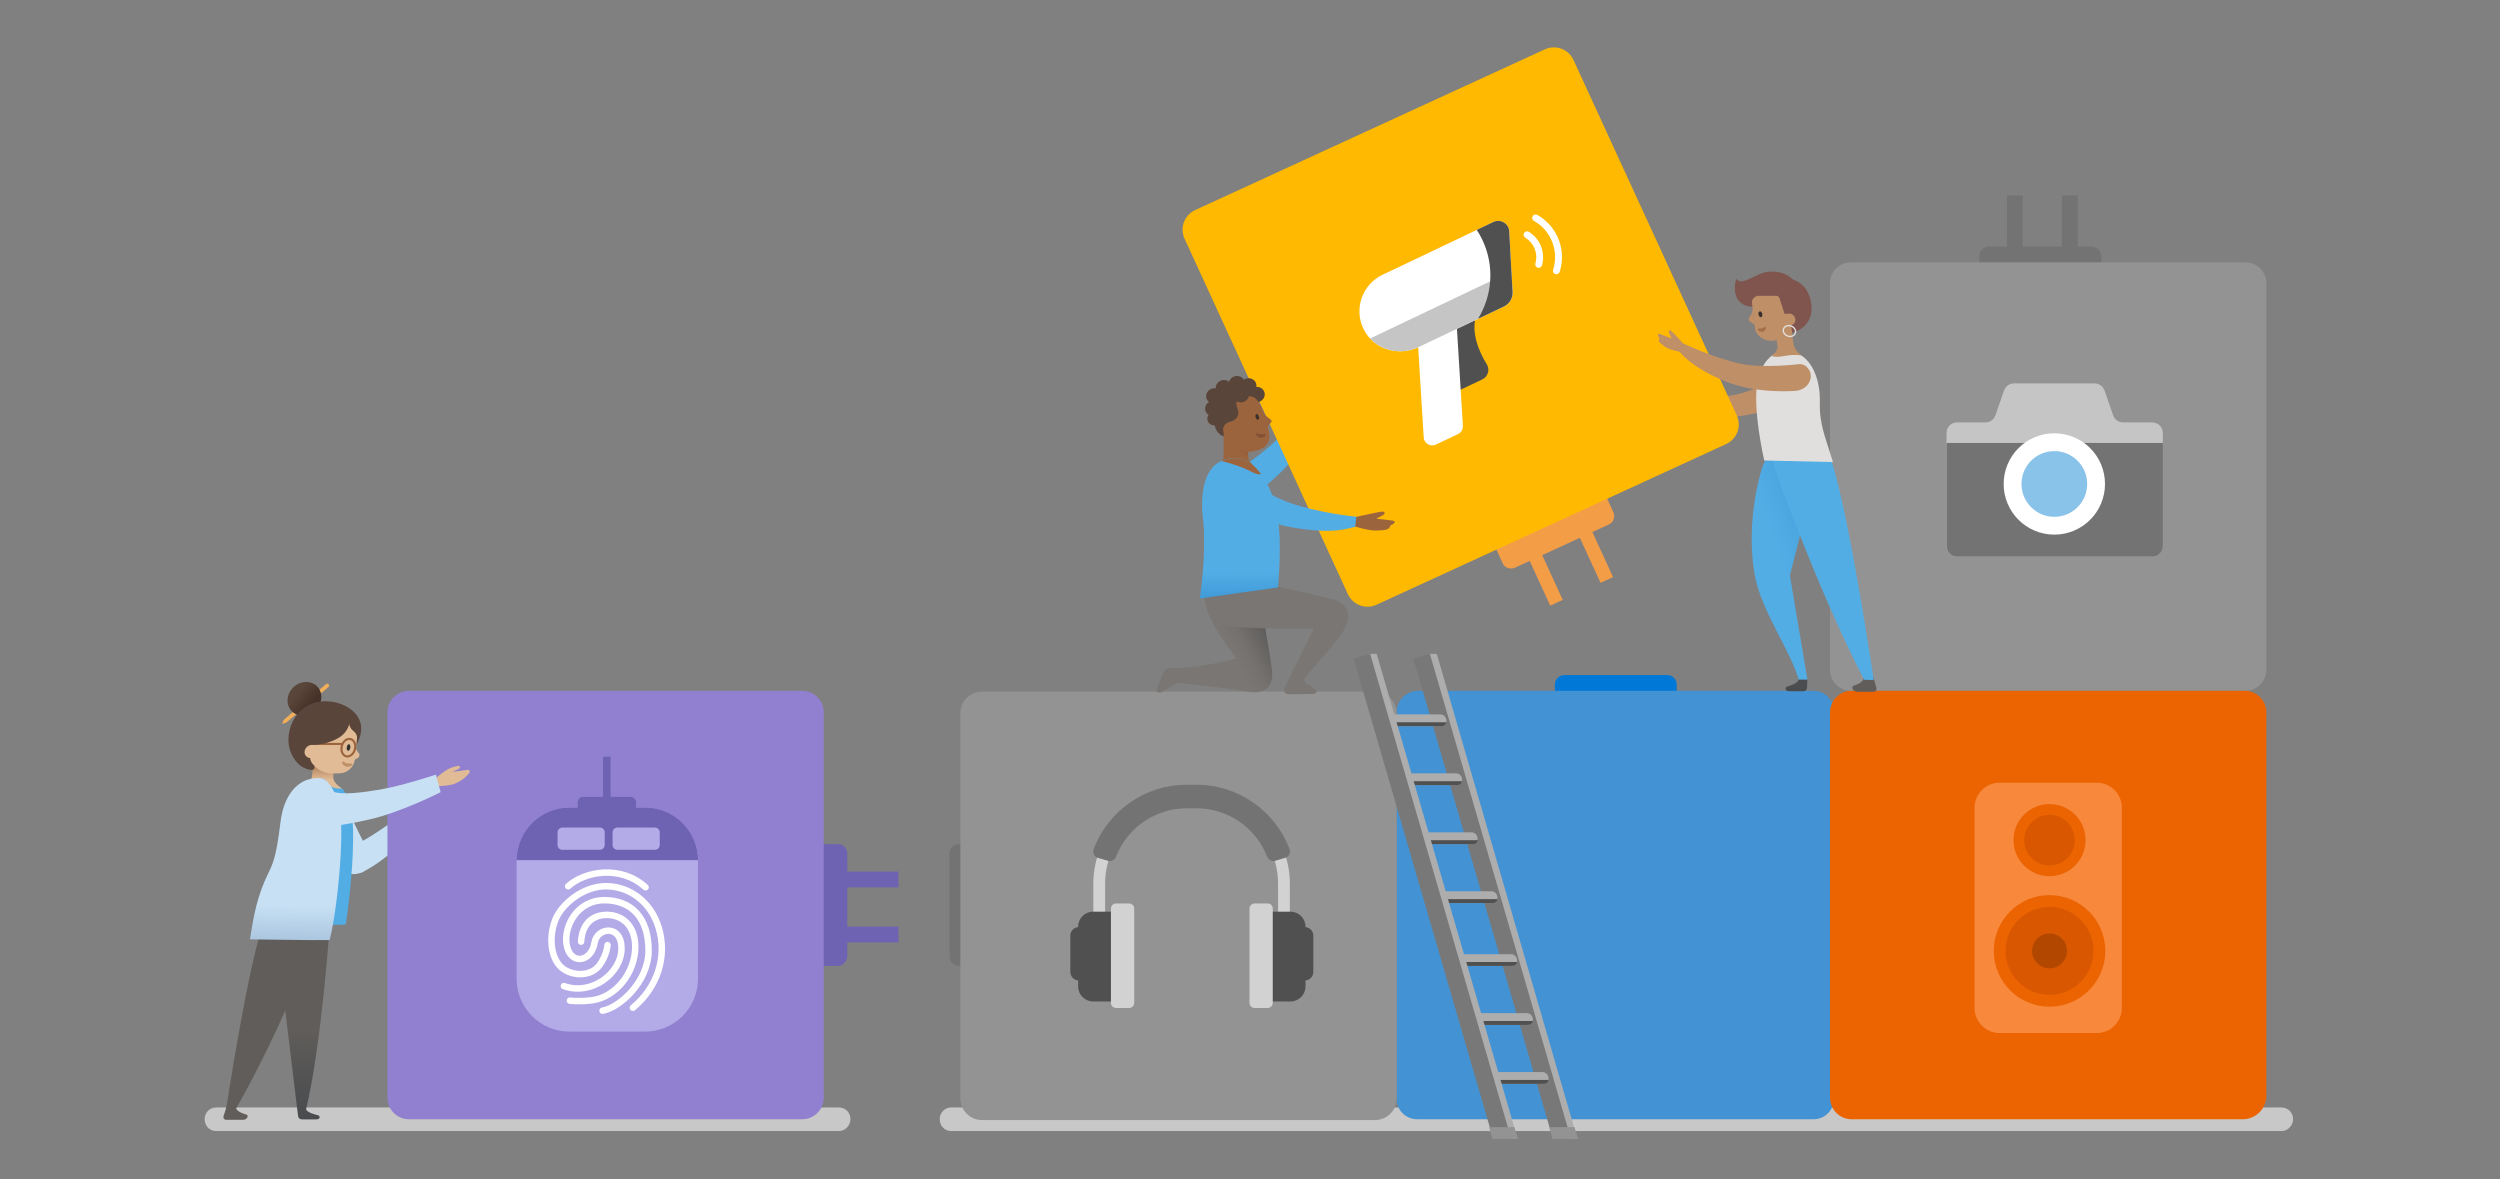 <svg width="636" height="300" viewBox="0 0 636 300" fill="none" xmlns="http://www.w3.org/2000/svg">
<rect x="0" y="0" width="636" height="300" fill="#808080" stroke="none"/>
<path d="M326.57 109.94C322.19 115.21 313.29 120.63 313.29 120.63C311.55 121.73 311.39 124.65 312.85 126.13C314.24 127.55 316.26 127.61 318 126.6C318 126.6 327.38 120.52 332.58 111.68C338.41 101.76 337.87 97.71 338.19 96.29L335.89 95.11C335.89 95.11 331.73 103.73 326.57 109.94Z" fill="#53ADE5"/>
<path d="M441.201 100.46C447.031 99.38 455.091 94.76 455.091 94.76C456.691 93.88 458.861 95.08 459.231 96.93C459.591 98.69 458.681 100.33 457.141 101.25C457.141 101.25 448.391 105.95 439.621 106.05C429.791 106.16 426.391 103.78 425.221 103.38L425.831 101.33C425.841 101.33 434.341 101.73 441.201 100.46Z" fill="#BF8F68"/>
<path d="M426.913 101.918L426.433 103.499L424.405 103.893C423.965 103.987 423.462 104.023 422.919 103.995C422.459 103.986 422.095 103.945 421.806 103.866C421.633 103.804 421.302 103.715 420.792 103.595C420.361 103.462 420.103 103.346 420.005 103.246C419.86 103.069 419.809 102.815 419.851 102.495C419.73 102.401 419.578 102.3 419.389 102.167C419.271 102.063 419.186 101.955 419.138 101.833C419.12 101.533 419.253 101.388 419.526 101.397L422.708 101.329L422.248 100.902C421.9 100.601 421.642 100.342 421.457 100.145C421.314 99.958 421.284 99.808 421.367 99.684C421.464 99.553 421.622 99.535 421.836 99.607C422.475 99.79 423.018 100.005 423.481 100.235C423.798 100.386 424.216 100.572 424.736 100.793L426.913 101.918Z" fill="#E0BB95"/>
<path d="M104.691 206.92C106.731 202.94 108.291 202.07 109.391 201.43C109.401 201.43 109.411 201.42 109.421 201.41C109.841 201.18 110.191 201.7 109.851 202.04L108.531 203.34L112.131 201.47C112.521 201.27 112.931 201.57 112.831 201.99C112.601 202.92 111.531 204.77 110.091 205.92C108.601 207.11 105.231 208.3 105.231 208.3L104.691 206.92Z" fill="#E0BB95"/>
<path d="M92.2 221.87C100.06 217.96 107.49 209.01 107.49 209.01L104.7 205.44C104.7 205.44 97.44 211.04 92.33 213.91C88.52 216.06 88.92 223.5 92.2 221.87Z" fill="#C7E0F4"/>
<path d="M76.681 205.62C79.831 213.35 85.571 219.19 87.091 221.06C88.611 222.93 91.201 222.55 92.651 221.57C94.101 220.59 94.861 218.71 92.331 213.9C89.801 209.09 87.041 202.46 85.381 199.8C83.731 197.15 74.001 199.04 76.681 205.62Z" fill="#C7E0F4"/>
<path d="M534.561 65.12V76.33C534.561 77.65 533.481 78.73 532.161 78.73H505.961C504.641 78.73 503.561 77.65 503.561 76.33V65.13C503.561 63.81 504.641 62.73 505.961 62.73H532.261C533.461 62.83 534.561 63.83 534.561 65.12Z" fill="#737373"/>
<path d="M571.241 66.74H470.881C467.941 66.74 465.561 69.12 465.561 72.06V170.42C465.561 173.36 467.941 175.74 470.881 175.74H571.241C574.181 175.74 576.561 173.36 576.561 170.42V72.05C576.561 69.12 574.181 66.74 571.241 66.74Z" fill="#939393"/>
<path d="M510.561 49.74V64.74H514.561V49.74H510.561Z" fill="#737373"/>
<path d="M524.561 49.74V64.74H528.561V49.74H524.561Z" fill="#737373"/>
<path d="M54.961 287.74C85.561 287.74 213.461 287.74 213.461 287.74C214.961 287.74 216.361 286.34 216.361 284.74C216.361 283.04 215.061 281.74 213.461 281.74C163.061 281.74 54.961 281.74 54.961 281.74C53.361 281.74 52.06 283.04 52.06 284.74C52.06 286.34 53.261 287.74 54.961 287.74Z" fill="#C8C8C8"/>
<path d="M241.961 287.74C272.561 287.74 580.461 287.74 580.461 287.74C581.961 287.74 583.361 286.34 583.361 284.74C583.361 283.04 582.061 281.74 580.461 281.74C530.061 281.74 241.961 281.74 241.961 281.74C240.361 281.74 239.061 283.04 239.061 284.74C239.061 286.34 240.261 287.74 241.961 287.74Z" fill="#C8C8C8"/>
<path d="M395.561 185.35V174.14C395.561 172.82 396.641 171.74 397.961 171.74H424.161C425.481 171.74 426.561 172.82 426.561 174.14V185.34C426.561 186.66 425.481 187.74 424.161 187.74H397.951C396.661 187.64 395.561 186.64 395.561 185.35Z" fill="#0078D7"/>
<path d="M410.36 146.81L404.18 133.36L401 134.82L407.18 148.27L410.36 146.81Z" fill="#F49D47"/>
<path d="M397.561 152.61L391.381 139.16L388.201 140.62L394.381 154.07L397.561 152.61Z" fill="#F49D47"/>
<path d="M382.26 143.24L377.56 133.04C377.06 131.84 377.56 130.44 378.76 129.94L402.66 118.94C403.86 118.44 405.26 118.94 405.76 120.14L410.46 130.34C410.96 131.54 410.46 132.94 409.26 133.44L385.36 144.44C384.16 144.94 382.76 144.44 382.26 143.24Z" fill="#F49D47"/>
<path d="M393 12.56L304.05 53.44C301.29 54.71 300.08 57.97 301.35 60.73L342.9 151.14C344.17 153.9 347.43 155.11 350.19 153.84L439.14 112.96C441.9 111.69 443.11 108.43 441.84 105.67L400.3 15.26C399.03 12.5 395.76 11.29 393 12.56Z" fill="#FFB900"/>
<path d="M228.561 221.74H213.561V225.74H228.561V221.74Z" fill="#6E62B2"/>
<path d="M228.561 235.74H213.561V239.74H228.561V235.74Z" fill="#6E62B2"/>
<path d="M213.081 245.74H201.961C200.641 245.74 199.561 244.66 199.561 243.34V217.14C199.561 215.82 200.641 214.74 201.961 214.74H213.161C214.481 214.74 215.561 215.82 215.561 217.14V243.35C215.461 244.64 214.371 245.74 213.081 245.74Z" fill="#6E62B2"/>
<path d="M255.081 245.74H243.961C242.641 245.74 241.561 244.66 241.561 243.34V217.14C241.561 215.82 242.641 214.74 243.961 214.74H255.161C256.481 214.74 257.561 215.82 257.561 217.14V243.35C257.461 244.64 256.371 245.74 255.081 245.74Z" fill="#737373"/>
<path d="M204.061 175.74H104.061C101.021 175.74 98.561 178.2 98.561 181.24V279.24C98.561 282.28 101.021 284.74 104.061 284.74H204.061C207.101 284.74 209.561 282.28 209.561 279.24V181.24C209.561 178.2 207.101 175.74 204.061 175.74Z" fill="#9080CF"/>
<path d="M461.361 175.74H360.801C357.761 175.74 355.301 178.2 355.301 181.24V279.54C355.301 282.41 357.631 284.74 360.501 284.74H461.361C464.231 284.74 466.561 282.41 466.561 279.54V180.94C466.561 178.06 464.231 175.74 461.361 175.74Z" fill="#4393D4"/>
<path d="M349.811 175.94H249.811C246.771 175.94 244.311 178.4 244.311 181.44V279.44C244.311 282.48 246.771 284.94 249.811 284.94H349.811C352.851 284.94 355.311 282.48 355.311 279.44V181.44C355.311 178.41 352.851 175.94 349.811 175.94Z" fill="#939393"/>
<path d="M571.061 175.74H471.061C468.021 175.74 465.561 178.2 465.561 181.24V279.24C465.561 282.28 468.021 284.74 471.061 284.74H570.561C573.871 284.74 576.561 282.05 576.561 278.74V181.24C576.561 178.2 574.101 175.74 571.061 175.74Z" fill="#EC6401"/>
<path d="M396.71 289.74L361.23 167.94L363.73 166.34H365.52L401.29 289.74H396.71Z" fill="#ADADAD"/>
<path d="M395.061 289.74L359.561 167.54L363.761 166.34L399.661 289.74H395.061Z" fill="#787878"/>
<path d="M400.551 286.74L401.481 289.74H394.961L394.131 286.74H400.551Z" fill="#939393"/>
<path d="M349.891 184.74H366.491C368.691 184.54 368.191 181.84 366.491 181.74H349.891V184.74Z" fill="#ADADAD"/>
<path d="M367.961 183.74C367.861 184.24 367.461 184.74 366.561 184.74C364.561 184.74 350.561 184.74 350.561 184.74V183.74H367.961Z" fill="#505050"/>
<path d="M359.24 214.74H374.42C376.62 214.54 376.12 211.84 374.42 211.74H359.24V214.74Z" fill="#ADADAD"/>
<path d="M375.961 213.74C375.861 214.24 375.461 214.74 374.561 214.74C372.561 214.74 358.561 214.74 358.561 214.74V213.74H375.961Z" fill="#505050"/>
<path d="M353.891 199.74H370.491C372.691 199.54 372.191 196.84 370.491 196.74H353.891V199.74Z" fill="#ADADAD"/>
<path d="M371.961 198.74C371.861 199.24 371.461 199.74 370.561 199.74C368.561 199.74 354.561 199.74 354.561 199.74V198.74H371.961Z" fill="#505050"/>
<path d="M362.891 229.74H379.491C381.691 229.54 381.191 226.84 379.491 226.74H362.891V229.74Z" fill="#ADADAD"/>
<path d="M380.961 228.74C380.861 229.24 380.461 229.74 379.561 229.74C377.561 229.74 363.561 229.74 363.561 229.74V228.74H380.961Z" fill="#505050"/>
<path d="M367.891 245.74H384.491C386.691 245.54 386.191 242.84 384.491 242.74H367.891V245.74Z" fill="#ADADAD"/>
<path d="M385.961 244.74C385.861 245.24 385.461 245.74 384.561 245.74C382.561 245.74 368.561 245.74 368.561 245.74V244.74H385.961Z" fill="#505050"/>
<path d="M375.891 275.74H392.491C394.691 275.54 394.191 272.84 392.491 272.74H375.891V275.74Z" fill="#ADADAD"/>
<path d="M393.961 274.74C393.861 275.24 393.461 275.74 392.561 275.74C390.561 275.74 376.561 275.74 376.561 275.74V274.74H393.961Z" fill="#505050"/>
<path d="M371.891 260.74H388.491C390.691 260.54 390.191 257.84 388.491 257.74H371.891V260.74Z" fill="#ADADAD"/>
<path d="M389.961 259.74C389.861 260.24 389.461 260.74 388.561 260.74C386.561 260.74 372.561 260.74 372.561 260.74V259.74H389.961Z" fill="#505050"/>
<path d="M381.511 289.74L346.131 167.94L348.341 166.34H350.231L386.091 289.74H381.511Z" fill="#ADADAD"/>
<path d="M379.861 289.74L344.361 167.54L348.561 166.34L384.461 289.74H379.861Z" fill="#787878"/>
<path d="M385.25 286.74L386.18 289.74H379.66L378.83 286.74H385.25Z" fill="#939393"/>
<path d="M537.581 105.65L535.391 99.34C535.011 98.26 533.991 97.53 532.841 97.53H512.381C511.231 97.53 510.211 98.26 509.831 99.34L507.641 105.65C507.261 106.73 506.241 107.46 505.091 107.46H497.881C496.391 107.46 495.191 108.67 495.191 110.15V138.93C495.191 140.42 496.401 141.62 497.881 141.62H547.531C549.021 141.62 550.221 140.41 550.221 138.93V110.15C550.221 108.66 549.011 107.46 547.531 107.46H540.101C538.981 107.47 537.961 106.74 537.581 105.65Z" fill="#C5C5C5"/>
<path d="M495.211 112.68V138.93C495.211 140.42 496.421 141.62 497.901 141.62H547.551C549.041 141.62 550.241 140.41 550.241 138.93V112.68H495.211Z" fill="#737373"/>
<path d="M522.62 136.01C529.739 136.01 535.51 130.239 535.51 123.12C535.51 116.001 529.739 110.23 522.62 110.23C515.502 110.23 509.73 116.001 509.73 123.12C509.73 130.239 515.502 136.01 522.62 136.01Z" fill="white"/>
<path d="M522.622 131.48C527.239 131.48 530.982 127.737 530.982 123.12C530.982 118.503 527.239 114.76 522.622 114.76C518.005 114.76 514.262 118.503 514.262 123.12C514.262 127.737 518.005 131.48 522.622 131.48Z" fill="#8AC3EA"/>
<path d="M164.12 205.439H161.84V204.109C161.84 203.329 161.21 202.689 160.42 202.689H155.38V192.439H153.38V202.689H148.34C147.56 202.689 146.92 203.319 146.92 204.109V205.439H144.88C137.45 205.439 131.42 211.469 131.42 218.899V248.979C131.42 256.409 137.45 262.439 144.88 262.439H164.11C171.54 262.439 177.57 256.409 177.57 248.979V218.899C177.58 211.459 171.55 205.439 164.12 205.439Z" fill="#B3AAE8"/>
<path d="M177.58 218.81C177.53 211.42 171.53 205.43 164.12 205.43H161.84V204.1C161.84 203.32 161.21 202.68 160.42 202.68H155.38V192.43H153.38V202.68H148.34C147.56 202.68 146.92 203.31 146.92 204.1V205.43H144.88C137.47 205.43 131.47 211.41 131.42 218.81H177.58Z" fill="#6E62B2"/>
<path d="M152.62 216.19H143.06C142.39 216.19 141.84 215.64 141.84 214.97V211.75C141.84 211.08 142.39 210.53 143.06 210.53H152.62C153.29 210.53 153.84 211.08 153.84 211.75V214.97C153.84 215.64 153.3 216.19 152.62 216.19Z" fill="#B3AAE8"/>
<path d="M166.62 216.19H157.06C156.39 216.19 155.84 215.64 155.84 214.97V211.75C155.84 211.08 156.39 210.53 157.06 210.53H166.62C167.29 210.53 167.84 211.08 167.84 211.75V214.97C167.84 215.64 167.3 216.19 166.62 216.19Z" fill="#B3AAE8"/>
<path d="M164.231 225.72C157.811 219.92 148.701 221.69 144.541 225.46" stroke="white" stroke-width="1.645" stroke-miterlimit="10" stroke-linecap="round" stroke-linejoin="round"/>
<path d="M154.55 240.42C154.55 240.42 154.38 243.04 152.5 245.56C150.48 248.27 146.28 248.44 143.45 246.59C140.25 244.49 139.42 238.87 141.24 234.09C142.74 230.15 148.23 225.45 154.15 225.45C160.06 225.45 165.58 229.37 167.57 235.99C169.78 243.34 167.31 251.16 161.01 256.37" stroke="white" stroke-width="1.645" stroke-miterlimit="10" stroke-linecap="round" stroke-linejoin="round"/>
<path d="M143.449 250.86C150.549 253.38 158.049 247.62 158.109 241.35C158.169 235.08 151.899 235.9 151.259 239.81C150.439 244.9 144.939 245.67 144.119 240.12C143.459 235.7 146.789 229.01 153.789 229.01C160.529 229.01 164.999 233.38 164.999 241.81C164.999 249.83 157.549 256.38 153.299 257.12" stroke="white" stroke-width="1.645" stroke-miterlimit="10" stroke-linecap="round" stroke-linejoin="round"/>
<path d="M147.83 239.55C148.06 235.43 150.36 232.75 154.39 232.75C158.12 232.75 161.61 235.28 161.61 240.89C161.61 247.47 156.56 253.81 150.42 254.5C147.1 254.87 145 254.57 145 254.57" stroke="white" stroke-width="1.645" stroke-miterlimit="10" stroke-linecap="round" stroke-linejoin="round"/>
<path d="M375.641 79.98C374.011 84.58 376.411 89.72 378.241 92.68C379.081 94.05 378.551 95.83 377.101 96.52L370.831 99.5L369.641 82.18C369.641 82.19 378.121 73 375.641 79.98Z" fill="#505050"/>
<path d="M370.92 110.43C371.72 110.05 372.21 109.22 372.16 108.33L370.3 78.02C370.08 74.44 366.31 72.22 363.07 73.76C361.21 74.65 360.07 76.58 360.19 78.64L362.19 111.27C362.28 112.81 363.9 113.76 365.3 113.1L370.92 110.43Z" fill="white"/>
<path d="M391.83 62.18C391.17 60.8 390.15 59.71 388.93 58.97C388.5 58.71 387.93 58.88 387.71 59.33C387.5 59.74 387.65 60.23 388.04 60.47C388.97 61.04 389.76 61.87 390.26 62.93C390.89 64.26 390.97 65.71 390.6 67.03C390.47 67.47 390.71 67.93 391.14 68.09C391.61 68.26 392.14 67.99 392.28 67.51C392.76 65.79 392.65 63.91 391.83 62.18Z" fill="white"/>
<path d="M396.17 60.12C395.04 57.74 393.23 55.89 391.1 54.68C390.67 54.44 390.13 54.59 389.9 55.02L389.88 55.06C389.68 55.46 389.81 55.96 390.2 56.17C392.05 57.21 393.61 58.81 394.59 60.87C395.8 63.41 395.9 66.18 395.11 68.67C394.97 69.1 395.21 69.56 395.64 69.71L395.68 69.72C396.14 69.89 396.64 69.62 396.79 69.15C397.7 66.27 397.57 63.05 396.17 60.12Z" fill="white"/>
<path d="M351.7 69.91C346.52 72.38 344.35 78.62 346.92 83.78C349.44 88.84 355.73 90.75 360.84 88.32L382.6 77.96C384.01 77.29 384.88 75.83 384.79 74.27L383.95 58.86C383.84 56.86 381.74 55.61 379.93 56.47L351.7 69.91Z" fill="white"/>
<path d="M348.551 86.109C351.591 89.359 356.611 90.329 360.841 88.32L382.601 77.96C384.011 77.29 384.881 75.829 384.791 74.269L384.501 68.999L348.551 86.109Z" fill="#C5C5C5"/>
<path d="M379.919 56.47L375.689 58.49C376.209 59.28 376.679 60.11 377.099 60.99C380.289 67.69 379.629 75.22 376.009 81.1L382.599 77.96C384.009 77.29 384.879 75.83 384.789 74.27L383.949 58.86C383.839 56.86 381.729 55.61 379.919 56.47Z" fill="#505050"/>
<path d="M281.141 235.51H278.141V224.84C278.141 211.77 288.771 201.14 301.841 201.14H304.441C317.511 201.14 328.141 211.77 328.141 224.84V235.1H325.141V224.84C325.141 213.43 315.851 204.14 304.441 204.14H301.841C290.431 204.14 281.141 213.43 281.141 224.84V235.51Z" fill="#D2D2D2"/>
<path d="M281.862 218.99L279.342 218.25C278.402 217.97 277.882 216.95 278.222 216.03C281.862 206.29 291.322 199.63 301.842 199.63H304.442C314.952 199.63 324.422 206.29 328.062 216.02C328.402 216.94 327.892 217.96 326.942 218.24L324.422 218.98C323.582 219.23 322.692 218.78 322.372 217.96C319.562 210.63 312.392 205.63 304.442 205.63H301.842C293.892 205.63 286.722 210.63 283.912 217.96C283.602 218.79 282.712 219.23 281.862 218.99Z" fill="#737373"/>
<path d="M277.291 249.43H274.451C273.261 249.43 272.291 248.46 272.291 247.27V238.01C272.291 236.82 273.261 235.85 274.451 235.85H277.291C278.481 235.85 279.451 236.82 279.451 238.01V247.27C279.451 248.46 278.481 249.43 277.291 249.43Z" fill="#505050"/>
<path d="M283.031 231.93H278.091C275.991 231.93 274.281 233.63 274.281 235.74V250.96C274.281 253.06 275.981 254.77 278.091 254.77H283.031V231.93Z" fill="#505050"/>
<path d="M287.251 256.43H283.911C283.201 256.43 282.621 255.85 282.621 255.14V231.13C282.621 230.42 283.201 229.84 283.911 229.84H287.251C287.961 229.84 288.541 230.42 288.541 231.13V255.14C288.531 255.85 287.961 256.43 287.251 256.43Z" fill="#D2D2D2"/>
<path d="M329.111 249.43H331.951C333.141 249.43 334.111 248.46 334.111 247.27V238.01C334.111 236.82 333.141 235.85 331.951 235.85H329.111C327.921 235.85 326.951 236.82 326.951 238.01V247.27C326.951 248.46 327.921 249.43 329.111 249.43Z" fill="#505050"/>
<path d="M323.371 231.93H328.311C330.411 231.93 332.121 233.63 332.121 235.74V250.96C332.121 253.06 330.421 254.77 328.311 254.77H323.371V231.93Z" fill="#505050"/>
<path d="M319.161 256.43H322.501C323.211 256.43 323.791 255.85 323.791 255.14V231.13C323.791 230.42 323.211 229.84 322.501 229.84H319.161C318.451 229.84 317.871 230.42 317.871 231.13V255.14C317.871 255.85 318.441 256.43 319.161 256.43Z" fill="#D2D2D2"/>
<path d="M533.42 262.8H508.7C505.18 262.8 502.33 259.95 502.33 256.43V205.49C502.33 201.97 505.18 199.12 508.7 199.12H533.42C536.94 199.12 539.79 201.97 539.79 205.49V256.43C539.79 259.95 536.94 262.8 533.42 262.8Z" fill="#F7883C"/>
<path d="M521.401 256.1C529.238 256.1 535.591 249.747 535.591 241.91C535.591 234.073 529.238 227.72 521.401 227.72C513.564 227.72 507.211 234.073 507.211 241.91C507.211 249.747 513.564 256.1 521.401 256.1Z" fill="#EC6401"/>
<path d="M521.401 253.089C527.575 253.089 532.581 248.084 532.581 241.91C532.581 235.735 527.575 230.729 521.401 230.729C515.226 230.729 510.221 235.735 510.221 241.91C510.221 248.084 515.226 253.089 521.401 253.089Z" fill="#D85700"/>
<path d="M521.401 246.35C523.853 246.35 525.841 244.362 525.841 241.91C525.841 239.458 523.853 237.47 521.401 237.47C518.949 237.47 516.961 239.458 516.961 241.91C516.961 244.362 518.949 246.35 521.401 246.35Z" fill="#B24800"/>
<path d="M521.401 222.9C526.465 222.9 530.57 218.794 530.57 213.73C530.57 208.665 526.465 204.56 521.401 204.56C516.336 204.56 512.23 208.665 512.23 213.73C512.23 218.794 516.336 222.9 521.401 222.9Z" fill="#EC6401"/>
<path d="M521.401 220.17C524.958 220.17 527.841 217.286 527.841 213.73C527.841 210.173 524.958 207.29 521.401 207.29C517.844 207.29 514.961 210.173 514.961 213.73C514.961 217.286 517.844 220.17 521.401 220.17Z" fill="#D85700"/>
<path d="M77.901 282.11C77.821 283.03 80.711 283.67 80.711 283.67C81.541 283.77 81.561 284.77 80.501 284.77H76.781C76.291 284.77 75.871 284.41 75.841 283.97L75.611 282.12L77.901 282.11Z" fill="url(#paint0_linear)"/>
<path d="M75.611 282.17H77.861C81.821 265.9 83.891 235.28 83.891 235.28C83.891 235.28 82.001 229.84 75.961 229.97C70.461 230.09 69.971 235.56 69.971 235.56L75.611 282.17Z" fill="url(#paint1_linear)"/>
<path d="M58.971 281.28L60.111 281.55C59.581 282.7 62.541 283.51 62.541 283.51C63.431 283.63 62.981 284.88 61.771 284.88H57.571C57.021 284.88 56.711 284.43 56.891 283.87L57.771 281.16L58.971 281.28Z" fill="#605D5A"/>
<path d="M57.522 282.27L59.941 282.22C71.052 262.93 81.811 235.62 82.641 233.01C83.162 227.33 69.972 226.42 67.632 232.81C63.151 244.65 57.522 282.27 57.522 282.27Z" fill="#605D5A"/>
<path d="M83.561 174.77L72.811 183.85L71.731 184.14L72.201 183.11L82.951 174.03C83.141 173.87 83.43 173.91 83.591 174.11C83.76 174.32 83.74 174.61 83.561 174.77Z" fill="#F3AE5A"/>
<path d="M81.611 176.26C82.211 178.47 80.841 180.94 78.541 181.78C76.241 182.62 73.891 181.5 73.291 179.29C72.691 177.08 74.061 174.61 76.361 173.77C78.651 172.93 81.011 174.04 81.611 176.26Z" fill="url(#paint2_linear)"/>
<path d="M90.831 189.21C88.601 193.51 82.721 195.61 78.311 195.51C76.251 195.46 73.341 192.31 73.381 188.1C73.431 182.94 77.441 177.35 84.731 178.56C88.631 179.21 94.251 182.61 90.831 189.21Z" fill="#59453C"/>
<path d="M87.001 200.58C86.211 200.06 84.671 199.01 84.781 197.58L85.261 192.99L79.821 193.16L79.341 197.72C79.281 198.27 78.661 198.86 78.111 198.92C76.751 199.06 75.421 203.68 78.491 205.02C79.681 205.54 82.511 205.74 83.841 205.35C86.961 204.42 87.001 200.58 87.001 200.58Z" fill="url(#paint3_linear)"/>
<path d="M87.96 235.13C88.96 228.86 90 218.49 89.82 211.21C89.74 207.89 89.01 202.56 87.01 200.58C82.59 200.8 83.93 198.02 81.55 198.09C75.6 198.26 72.17 202.91 71.5 208.83C70.49 217.76 68.97 229.08 68.01 235.13C67.99 235.13 88.07 235.49 87.96 235.13Z" fill="#53ADE5"/>
<path d="M84.651 196.78L86.382 196.73C88.322 196.73 90.061 195.16 90.261 193.22L90.882 187.32C91.121 185 89.442 183.12 87.121 183.12H85.052C81.291 183.12 79.001 184.71 78.612 188.47L78.511 190.63C78.112 194.39 81.421 196.72 84.651 196.78Z" fill="#E0BB95"/>
<path d="M76.092 185.246C75.558 186.14 74.362 188.35 74.726 190.765C75.072 194.756 78.086 195.994 79.498 195.863C79.998 195.813 80.259 194.883 79.688 194.529C78.985 194.079 78.775 193.54 79.038 191.406C79.383 188.612 82.677 185.674 82.681 184.479C82.694 184.089 78.569 182.656 76.092 185.246Z" fill="#594539"/>
<path d="M87.021 189.26L79.471 189.24" stroke="#9B643D" stroke-width="0.546" stroke-linecap="round" stroke-linejoin="round"/>
<path d="M81.622 179.48C75.353 181.428 76.164 187.374 76.533 189.759C78.775 189.847 81.714 189.398 83.08 188.989C85.197 188.359 86.753 187.576 87.767 186.331C89.348 184.41 89.247 182.033 88.682 181.209C88.126 180.372 85.376 178.723 81.622 179.48Z" fill="#594539"/>
<path d="M78.181 189.93C77.801 190.23 77.581 190.62 77.501 191.07C77.431 191.55 77.521 191.95 77.791 192.26C78.061 192.61 78.511 192.85 78.971 192.87C79.461 192.89 80.241 192.93 80.701 192.92L81.081 189.52C80.521 189.49 79.881 189.54 79.411 189.51C78.961 189.49 78.551 189.63 78.181 189.93Z" fill="#E0BB95"/>
<path d="M90.49 189.99C90.49 189.99 90.57 190.93 91.29 191.62C91.55 191.87 91.45 192.4 91.17 192.72C90.93 193.01 90.01 193.31 89.97 193.41H88.84L89.29 190.15L90.49 189.99Z" fill="#E0BB95"/>
<path d="M90.287 190.639C90.602 189.431 90.112 188.258 89.193 188.019C88.273 187.779 87.273 188.564 86.958 189.772C86.644 190.98 87.134 192.153 88.053 192.393C88.972 192.632 89.973 191.847 90.287 190.639Z" stroke="#9B643D" stroke-width="0.546" stroke-linecap="round" stroke-linejoin="round"/>
<path d="M89.116 190.229C89.185 189.765 89.043 189.359 88.797 189.322C88.551 189.285 88.295 189.631 88.226 190.095C88.156 190.56 88.299 190.966 88.545 191.003C88.79 191.04 89.046 190.693 89.116 190.229Z" fill="#33312D"/>
<path d="M86.01 203.85C84.91 200.87 83.46 198.02 81.28 197.94C75.37 197.73 72.12 202.87 71.37 209.05C70.29 217.98 69.45 219.68 68.21 222.23C65.4 228 64.54 232.92 63.58 238.97C63.58 238.97 81.73 239.25 83.86 239.15C85.99 230.78 88 209.21 86.01 203.85Z" fill="url(#paint4_linear)"/>
<path d="M89.53 194.71C89.17 194.99 88.67 195.12 88.15 195.03C87.64 194.94 87.17 194.57 87.03 194.1C86.99 193.96 87.07 193.81 87.21 193.77C87.29 193.75 87.36 193.76 87.42 193.8L87.44 193.81C87.77 194.01 88.01 194.15 88.31 194.21C88.6 194.28 88.94 194.26 89.33 194.23H89.34C89.49 194.22 89.61 194.33 89.62 194.48C89.64 194.57 89.6 194.66 89.53 194.71Z" fill="#BF8F68"/>
<path d="M110.351 198.48C113.621 195.35 115.331 195.06 116.551 194.83C116.561 194.83 116.571 194.83 116.581 194.82C117.041 194.75 117.161 195.38 116.731 195.59L115.071 196.38L118.971 195.85C119.391 195.79 119.651 196.24 119.401 196.61C118.861 197.43 117.231 198.84 115.521 199.44C113.751 200.06 110.301 200.01 110.301 200.01L110.351 198.48Z" fill="#E0BB95"/>
<path d="M84.32 201.27C81.77 200.38 79.03 199.36 75.88 201.74C71.39 205.13 73.35 207.78 73.35 207.78C76.23 212 86.57 210.14 93.74 208.53C102.14 206.64 112.1 201.53 112.1 201.53L110.9 197.06C110.9 197.06 102.37 199.89 96.75 200.85C92.55 201.55 86.95 202.4 84.32 201.27Z" fill="#C7E0F4"/>
<path d="M86.975 179.676C86.783 180.541 88.302 181.703 88.691 183.329C88.993 186.899 91.208 185.239 90.835 188.854C90.725 189.927 91.699 185.344 91.41 183.913C91.167 182.758 89.088 179.882 86.975 179.676Z" fill="#594539"/>
<path d="M457.52 172.82C457.67 173.87 454.82 174.6 454.82 174.6C454 174.71 454.05 175.85 455.11 175.85H458.83C459.32 175.85 459.71 175.44 459.71 174.93L459.8 172.82H457.52Z" fill="url(#paint5_linear)"/>
<path d="M459.81 172.88H457.56C455.47 165.29 447.88 155.34 446.31 145.78C444.04 131.94 448.19 119.34 448.19 119.34C448.19 119.34 449.69 113.13 455.75 113.28C461.25 113.42 462.14 119.66 462.14 119.66L455.35 146.4L459.81 172.88Z" fill="url(#paint6_linear)"/>
<path d="M475.2 171.87L474.07 172.18C474.62 173.49 471.68 174.41 471.68 174.41C470.79 174.55 471.27 175.98 472.47 175.98H476.67C477.22 175.98 477.52 175.47 477.33 174.83L476.41 171.74L475.2 171.87Z" fill="#605D5A"/>
<path d="M476.669 173L474.249 172.94C462.799 150.91 451.559 119.74 450.679 116.76C450.059 110.27 463.239 109.24 465.679 116.53C470.369 130.06 476.669 173 476.669 173Z" fill="#53ADE5"/>
<path d="M460.362 100.886C462.002 99.034 461.649 96.042 459.573 94.204C457.497 92.367 454.485 92.378 452.845 94.231C451.205 96.083 451.558 99.075 453.633 100.913C455.709 102.751 458.722 102.739 460.362 100.886Z" fill="#8B8CC7"/>
<path d="M466.301 117.55L448.822 117.15C448.822 117.15 445.761 103.91 447.111 97.2C447.751 94.03 448.852 91.89 450.962 90.32C451.991 89.56 453.082 89.2 454.512 89.25C455.872 89.3 457.002 89.64 458.132 90.34C461.022 92.13 463.012 96.45 462.972 101.89C462.962 103.36 462.772 106.18 464.192 110.87L466.301 117.55Z" fill="#E1DFDD"/>
<path d="M460.841 77.87C461.221 81.79 458.201 84.89 454.091 84.8C449.981 84.71 446.341 81.45 445.951 77.53C445.561 73.61 446.961 70.56 452.701 70.6C458.441 70.64 460.461 73.95 460.841 77.87Z" fill="#7F554E"/>
<path d="M457.841 90.08C456.461 88.94 456.221 87.49 456.071 86.08L455.581 81.76L451.221 81.73L452.201 88.03C452.311 88.74 451.871 89.55 451.331 90C451.181 90.13 451.481 90.22 451.701 90.22L457.841 90.08Z" fill="#BF8F68"/>
<path d="M457.2 73.07C456.03 69.2 451.01 68.43 448.05 69.57C445.45 70.56 442.79 72.67 441.74 70.9C441.74 70.9 440.86 73.13 441.69 75.4C442.52 77.67 445.36 78.54 447.29 77.78C448.58 77.27 449.59 75.22 452.03 73.93C454.06 72.86 457.2 73.07 457.2 73.07Z" fill="#7F554E"/>
<path d="M450.53 86.7H450.47C448.44 86.68 446.64 85.21 446.43 83.41L445.57 75.78C445.38 74.1 446.76 72.75 448.65 72.76H448.71C451.44 72.78 453.87 74.77 454.15 77.19L454.75 82.56C455.02 84.87 453.12 86.72 450.53 86.7Z" fill="#BF8F68"/>
<path d="M453.231 82.75L455.231 82.77C456.151 82.78 456.831 82.12 456.741 81.3L456.721 81.16C456.631 80.34 455.801 79.67 454.881 79.66L452.881 79.64L453.231 82.75Z" fill="#BF8F68"/>
<path d="M445.871 78.38C445.911 79.47 445.431 80.21 445.041 80.63C444.821 80.86 444.781 81.43 445.111 81.76C445.291 81.94 446.301 82.34 446.371 82.84" fill="#BF8F68"/>
<path d="M450.181 77.92H450.111V77.99H450.191L450.181 77.92Z" fill="url(#paint7_radial)"/>
<path d="M442.642 92.5C448.432 93.77 457.651 92.64 457.651 92.64C459.471 92.45 460.991 94.4 460.621 96.25C460.271 98.01 458.801 99.17 457.021 99.42C457.021 99.42 447.132 100.35 439.012 97.04C429.902 93.32 427.701 89.81 426.771 88.99L428.132 87.34C428.152 87.35 435.822 91.01 442.642 92.5Z" fill="#BF8F68"/>
<path d="M447.45 83.59C447.83 83.62 448 83.57 448.2 83.52C448.3 83.5 448.39 83.46 448.49 83.43C448.59 83.39 448.69 83.35 448.82 83.23L448.86 83.19C448.93 83.12 449.04 83.12 449.11 83.2C449.12 83.21 449.13 83.23 449.14 83.24C449.26 83.47 449.19 83.77 449.04 83.97C448.9 84.19 448.67 84.32 448.43 84.39C447.96 84.53 447.36 84.28 447.23 83.83C447.2 83.73 447.26 83.63 447.35 83.6C447.37 83.59 447.4 83.59 447.42 83.59H447.45Z" fill="#A36E46"/>
<path d="M458.26 90.42C456.84 90.3 455.99 90.16 453.87 90.58C452.22 90.91 450.97 90.79 450.74 90.5C451.64 89.62 452.99 89.01 454.42 89.01C455.82 89.02 456.4 88.85 458.26 90.42Z" fill="#BF8F68"/>
<path d="M428.906 88.301L427.849 89.571L425.828 89.141C425.385 89.059 424.918 88.895 424.422 88.669C424.003 88.483 423.671 88.306 423.45 88.122C423.313 88.002 423.045 87.785 422.623 87.477C422.273 87.187 422.08 86.977 422.032 86.855C421.961 86.641 422.02 86.391 422.187 86.1C422.107 85.971 422.014 85.806 421.884 85.611C421.817 85.474 421.783 85.335 421.769 85.21C421.868 84.926 422.041 84.845 422.289 84.959L425.249 86.125L424.988 85.547C424.79 85.127 424.637 84.794 424.553 84.543C424.497 84.311 424.521 84.162 424.65 84.082C424.789 84.005 424.945 84.042 425.108 84.19C425.626 84.608 426.047 85.015 426.373 85.41C426.597 85.671 426.914 86.009 427.314 86.411L428.906 88.301Z" fill="#BF8F68"/>
<path d="M455.4 85.77H455.39C454.45 85.76 453.6 85.07 453.5 84.22C453.46 83.83 453.58 83.45 453.84 83.16C454.13 82.83 454.58 82.65 455.06 82.65H455.07C456.01 82.66 456.86 83.35 456.96 84.2C457 84.59 456.88 84.97 456.62 85.26C456.33 85.59 455.89 85.77 455.4 85.77ZM455.06 83.01C454.67 83.01 454.32 83.15 454.1 83.4C453.91 83.61 453.82 83.89 453.85 84.18C453.93 84.86 454.62 85.41 455.39 85.42H455.4C455.79 85.42 456.14 85.28 456.36 85.03C456.55 84.82 456.64 84.54 456.61 84.25C456.53 83.57 455.84 83.02 455.07 83.01H455.06Z" fill="#E1DFDD"/>
<path d="M455.291 74.29C454.891 73.28 455.181 72.2 448.141 72.58C445.771 72.71 445.861 72.58 445.481 72.7C444.321 73.07 444.891 74.17 445.001 75.18L451.911 75.2C452.261 75.2 452.601 75.44 452.731 75.77L454.141 79.8L456.001 79.68L455.291 74.29Z" fill="#7F554E"/>
<path d="M448.016 80.697C448.28 80.638 448.42 80.258 448.328 79.849C448.236 79.439 447.947 79.155 447.683 79.214C447.419 79.274 447.28 79.654 447.372 80.063C447.464 80.473 447.752 80.757 448.016 80.697Z" fill="#3A312E"/>
<path d="M454.35 73.95C454.35 73.95 454.41 72.5 449.12 72.61C446.55 72.66 443.8 72.72 443.92 74.63C444.07 76.98 445.69 77.08 445.69 77.08C445.6 75.42 447.31 75.2 447.6 75.2L451.98 75.19C452.27 75.19 452.56 75.42 452.68 75.76L453.98 79.78L455.28 79.64L454.35 73.95Z" fill="#7F554E"/>
<path d="M343.59 133.62C343.59 133.62 347.92 135.01 349.87 134.97C352.34 134.92 353.54 134.82 353.72 133.66C353.77 133.64 354.11 133.5 354.38 133.34C354.75 133.11 355.23 132.53 354.16 132.42C352.79 132.27 350.17 131.95 350.17 131.95C350.17 131.95 351.17 131.37 351.7 131.12C352.23 130.87 352.93 129.84 350.93 130.24C348.27 130.77 343.62 131.8 343.62 131.8L343.59 133.62Z" fill="#9B643D"/>
<path d="M310.351 107.38C311.345 107.38 312.151 106.614 312.151 105.67C312.151 104.726 311.345 103.96 310.351 103.96C309.357 103.96 308.551 104.726 308.551 105.67C308.551 106.614 309.357 107.38 310.351 107.38Z" fill="#594539"/>
<path d="M315.171 99.487C316.265 99.175 316.914 98.084 316.619 97.048C316.325 96.012 315.199 95.424 314.105 95.735C313.01 96.046 312.362 97.138 312.656 98.174C312.951 99.21 314.076 99.798 315.171 99.487Z" fill="#594539"/>
<path d="M318.122 100.056C319.216 99.745 319.865 98.653 319.57 97.618C319.276 96.582 318.15 95.994 317.056 96.305C315.961 96.616 315.313 97.708 315.607 98.744C315.902 99.78 317.028 100.367 318.122 100.056Z" fill="#594539"/>
<path d="M320.231 102.258C321.326 101.947 321.974 100.855 321.68 99.819C321.385 98.783 320.259 98.196 319.165 98.507C318.071 98.818 317.422 99.91 317.717 100.946C318.011 101.981 319.137 102.569 320.231 102.258Z" fill="#594539"/>
<path d="M309.405 108.136C310.361 107.865 310.927 106.908 310.669 105.999C310.41 105.091 309.426 104.575 308.47 104.847C307.513 105.119 306.948 106.075 307.206 106.984C307.464 107.892 308.448 108.408 309.405 108.136Z" fill="#594539"/>
<path d="M311.86 100.506C312.955 100.195 313.603 99.103 313.309 98.067C313.014 97.031 311.888 96.443 310.794 96.754C309.7 97.065 309.051 98.157 309.346 99.193C309.64 100.229 310.766 100.817 311.86 100.506Z" fill="#594539"/>
<path d="M309.433 102.606C310.527 102.295 311.175 101.203 310.881 100.167C310.586 99.131 309.461 98.544 308.366 98.855C307.272 99.166 306.623 100.258 306.918 101.294C307.212 102.33 308.338 102.917 309.433 102.606Z" fill="#594539"/>
<path d="M309.163 105.777C310.257 105.466 310.906 104.374 310.611 103.338C310.317 102.302 309.191 101.714 308.097 102.025C307.002 102.336 306.354 103.428 306.648 104.464C306.943 105.5 308.069 106.088 309.163 105.777Z" fill="#594539"/>
<path d="M312.351 111.04L319.401 109.04C320.701 108.67 321.201 106.4 320.851 105.17L319.871 101.71C319.061 98.85 315.951 97.23 312.921 98.09L312.121 98.32C309.091 99.18 307.301 102.2 308.111 105.05L309.091 108.51C309.501 110.17 311.051 111.41 312.351 111.04Z" fill="#594539"/>
<path d="M311.301 107.47L317.541 107.53V115.36C317.541 116.74 317.561 117.22 318.591 118.11C318.531 118.25 310.841 117.28 310.811 117.24C311.271 117.07 311.301 116.49 311.301 115.26V107.47Z" fill="url(#paint8_radial)"/>
<path d="M310.941 108.92C311.753 108.92 312.411 108.297 312.411 107.53C312.411 106.762 311.753 106.14 310.941 106.14C310.129 106.14 309.471 106.762 309.471 107.53C309.471 108.297 310.129 108.92 310.941 108.92Z" fill="#594539"/>
<path d="M313.19 107.25L312.8 103.92C312.6 102.89 312.51 102.14 313.59 101.83L316.8 100.91C317.88 100.6 319.04 100.8 319.82 101.82C320.45 102.65 321.04 103.67 321.39 104.71C321.57 105.25 322.67 109.21 322.67 109.21C323.33 111.54 322.88 113.7 319.78 114.58L319.34 114.7C315.99 115.65 314.27 113.86 313.47 111.06L312.48 107.46L313.19 107.25Z" fill="#9B643D"/>
<path d="M320.06 106.786C320.288 106.719 320.378 106.339 320.261 105.936C320.143 105.533 319.864 105.26 319.636 105.326C319.408 105.393 319.318 105.773 319.435 106.176C319.552 106.579 319.832 106.852 320.06 106.786Z" fill="#3A312E"/>
<path d="M311.24 109.77C311.52 110.79 312.63 111.38 313.7 111.08C313.77 111.06 314.72 110.79 314.78 110.76C315.73 110.39 315.4 109.64 315.13 108.68C314.87 107.74 314.78 106.92 313.78 107.07C313.7 107.08 312.74 107.35 312.66 107.37C311.6 107.67 310.96 108.75 311.24 109.77Z" fill="#9B643D"/>
<path d="M319.73 110.24C319.96 110.28 320.15 110.34 320.32 110.38C320.49 110.41 320.63 110.44 320.77 110.45C321.03 110.48 321.35 110.42 321.82 110.41C321.93 110.4 322.02 110.49 322.02 110.59C322.02 110.62 322.01 110.66 322 110.69C321.77 111.12 321.28 111.43 320.69 111.38C320.41 111.35 320.14 111.25 319.95 111.08C319.75 110.92 319.6 110.73 319.51 110.49C319.47 110.39 319.52 110.28 319.62 110.25C319.65 110.24 319.68 110.24 319.72 110.24H319.73Z" fill="#855035"/>
<path d="M316.253 102.276C317.347 101.965 317.996 100.873 317.701 99.837C317.407 98.801 316.281 98.213 315.187 98.524C314.092 98.835 313.444 99.927 313.738 100.963C314.033 101.999 315.158 102.587 316.253 102.276Z" fill="#594539"/>
<path d="M320.57 104.81L321.29 104.47C321.29 104.47 321.36 104.61 321.5 105C321.64 105.39 321.87 105.65 322.15 105.87L323.33 106.81C323.52 106.96 323.55 107.23 323.39 107.41L322.66 108.24C322.52 108.4 322.47 108.62 322.54 108.82L321.84 108.95L320.57 104.81Z" fill="#9B643D"/>
<path d="M310.23 108.03L313.36 107.14C314.57 106.8 315.29 105.58 314.96 104.44C314.96 104.44 314.73 103.67 314.53 102.93C314.33 102.19 315.68 100.69 315.68 100.69L308.74 102.6L310.23 108.03Z" fill="#594539"/>
<path d="M321.61 158.17C322.51 163.92 323.19 166.77 323.61 170.89C323.88 173.48 322.74 177 317.26 175.92C312.79 175.04 303.51 174.16 300.37 173.75C299.64 173.66 299.33 173.82 298.67 174.15L295.69 176C294.81 176.54 293.88 175.94 294.34 175.04L296.01 171.04C296.37 170.33 297.06 169.95 297.81 169.96C305.9 170.03 314.54 167.51 314.54 167.51C314.54 167.51 307.22 158.41 306.68 153.38C306.14 148.35 321.48 157.31 321.61 158.17Z" fill="url(#paint9_linear)"/>
<path d="M325.28 149.28C325.28 149.28 335.07 151.45 338.4 152.27C343.4 153.5 343.93 156.73 341.72 160.54C339.77 163.91 333.45 170.34 331.99 172.38C331.61 172.91 331.89 173.55 332.41 173.92L334.53 175.34C335.07 175.72 335.03 176.54 334.18 176.54L327.87 176.63C326.77 176.59 326.35 175.65 326.95 174.67L334.26 159.86C334.26 159.86 317.98 160.25 311.53 159.1C305.08 157.95 306.19 146.31 306.19 146.31L325.28 149.28Z" fill="#797673"/>
<path d="M327.92 127.86C321.45 125.58 313.28 119.11 313.28 119.11C311.65 117.86 308.85 118.72 307.97 120.61C307.12 122.41 307.77 124.32 309.32 125.61C309.32 125.61 318.27 132.3 328.37 134.11C339.7 136.14 343.3 134.23 344.75 134.03L345.06 131.46C345.06 131.47 335.53 130.55 327.92 127.86Z" fill="#53ADE5"/>
<path d="M305.23 152.25L325.11 149.44C325.11 149.44 326.55 135.92 324.44 128.45C323.07 123.6 321.22 120.58 318.57 118.1C317.55 117.14 316.04 116.57 314.05 116.55C312.46 116.53 310.68 117.1 309.48 118C306.41 120.29 305.18 125.58 306.13 132.87C306.39 134.83 306.46 140.66 305.92 146.33C305.55 150.22 305.23 152.25 305.23 152.25Z" fill="url(#paint10_linear)"/>
<path d="M318.831 120.22C315.811 118.7 313.161 117.87 310.721 117.28C311.471 116.94 312.991 116.53 314.041 116.55C316.031 116.58 317.531 117.15 318.561 118.1C319.361 118.85 320.081 119.64 320.741 120.52C320.621 120.87 319.731 120.67 318.831 120.22Z" fill="#9B643D"/>
<defs>
<linearGradient id="paint0_linear" x1="77.977" y1="258.964" x2="76.511" y2="287.746" gradientUnits="userSpaceOnUse">
<stop offset="0.079" stop-color="#605D5A"/>
<stop offset="0.89" stop-color="#494B4E"/>
</linearGradient>
<linearGradient id="paint1_linear" x1="77.411" y1="259.616" x2="76.062" y2="287.396" gradientUnits="userSpaceOnUse">
<stop offset="0.079" stop-color="#605D5A"/>
<stop offset="0.89" stop-color="#494B4E"/>
</linearGradient>
<linearGradient id="paint2_linear" x1="74.005" y1="175.006" x2="80.161" y2="180.317" gradientUnits="userSpaceOnUse">
<stop offset="0.269" stop-color="#594539"/>
<stop offset="0.811" stop-color="#463228"/>
</linearGradient>
<linearGradient id="paint3_linear" x1="82.469" y1="192.243" x2="82.7" y2="199.497" gradientUnits="userSpaceOnUse">
<stop offset="0.067" stop-color="#9B643D"/>
<stop offset="0.847" stop-color="#E0BB95"/>
</linearGradient>
<linearGradient id="paint4_linear" x1="70.555" y1="266.281" x2="71.292" y2="229.914" gradientUnits="userSpaceOnUse">
<stop stop-color="#55779D"/>
<stop offset="0.991" stop-color="#C7E0F4"/>
</linearGradient>
<linearGradient id="paint5_linear" x1="455.621" y1="146.472" x2="457.302" y2="179.346" gradientUnits="userSpaceOnUse">
<stop offset="0.079" stop-color="#605D5A"/>
<stop offset="0.89" stop-color="#494B4E"/>
</linearGradient>
<linearGradient id="paint6_linear" x1="484.353" y1="133.708" x2="453.587" y2="145.04" gradientUnits="userSpaceOnUse">
<stop offset="0.004" stop-color="#1D7BC3"/>
<stop offset="0.249" stop-color="#2E8BCE"/>
<stop offset="0.719" stop-color="#49A4DF"/>
<stop offset="0.995" stop-color="#53ADE5"/>
</linearGradient>
<radialGradient id="paint7_radial" cx="0" cy="0" r="1" gradientUnits="userSpaceOnUse" gradientTransform="translate(450.119 77.979) rotate(167.065) scale(0.032 0.035)">
<stop offset="0" stop-color="#9B643D"/>
<stop offset="0.882" stop-color="#BA8A63" stop-opacity="0.118"/>
<stop offset="1" stop-color="#BF8F68" stop-opacity="0"/>
</radialGradient>
<radialGradient id="paint8_radial" cx="0" cy="0" r="1" gradientUnits="userSpaceOnUse" gradientTransform="translate(319.413 111.304) rotate(144.772) scale(6.945 6.813)">
<stop offset="0.026" stop-color="#724937"/>
<stop offset="0.78" stop-color="#9B643D"/>
</radialGradient>
<linearGradient id="paint9_linear" x1="332.061" y1="154.285" x2="312.553" y2="164.823" gradientUnits="userSpaceOnUse">
<stop offset="0.133" stop-color="#303030"/>
<stop offset="0.345" stop-color="#4B4A49"/>
<stop offset="0.593" stop-color="#646260"/>
<stop offset="0.818" stop-color="#74716E"/>
<stop offset="1" stop-color="#797673"/>
</linearGradient>
<linearGradient id="paint10_linear" x1="315.467" y1="163.76" x2="315.377" y2="134.094" gradientUnits="userSpaceOnUse">
<stop stop-color="#1D7BC3"/>
<stop offset="0.62" stop-color="#53ADE5"/>
</linearGradient>
</defs>
</svg>
